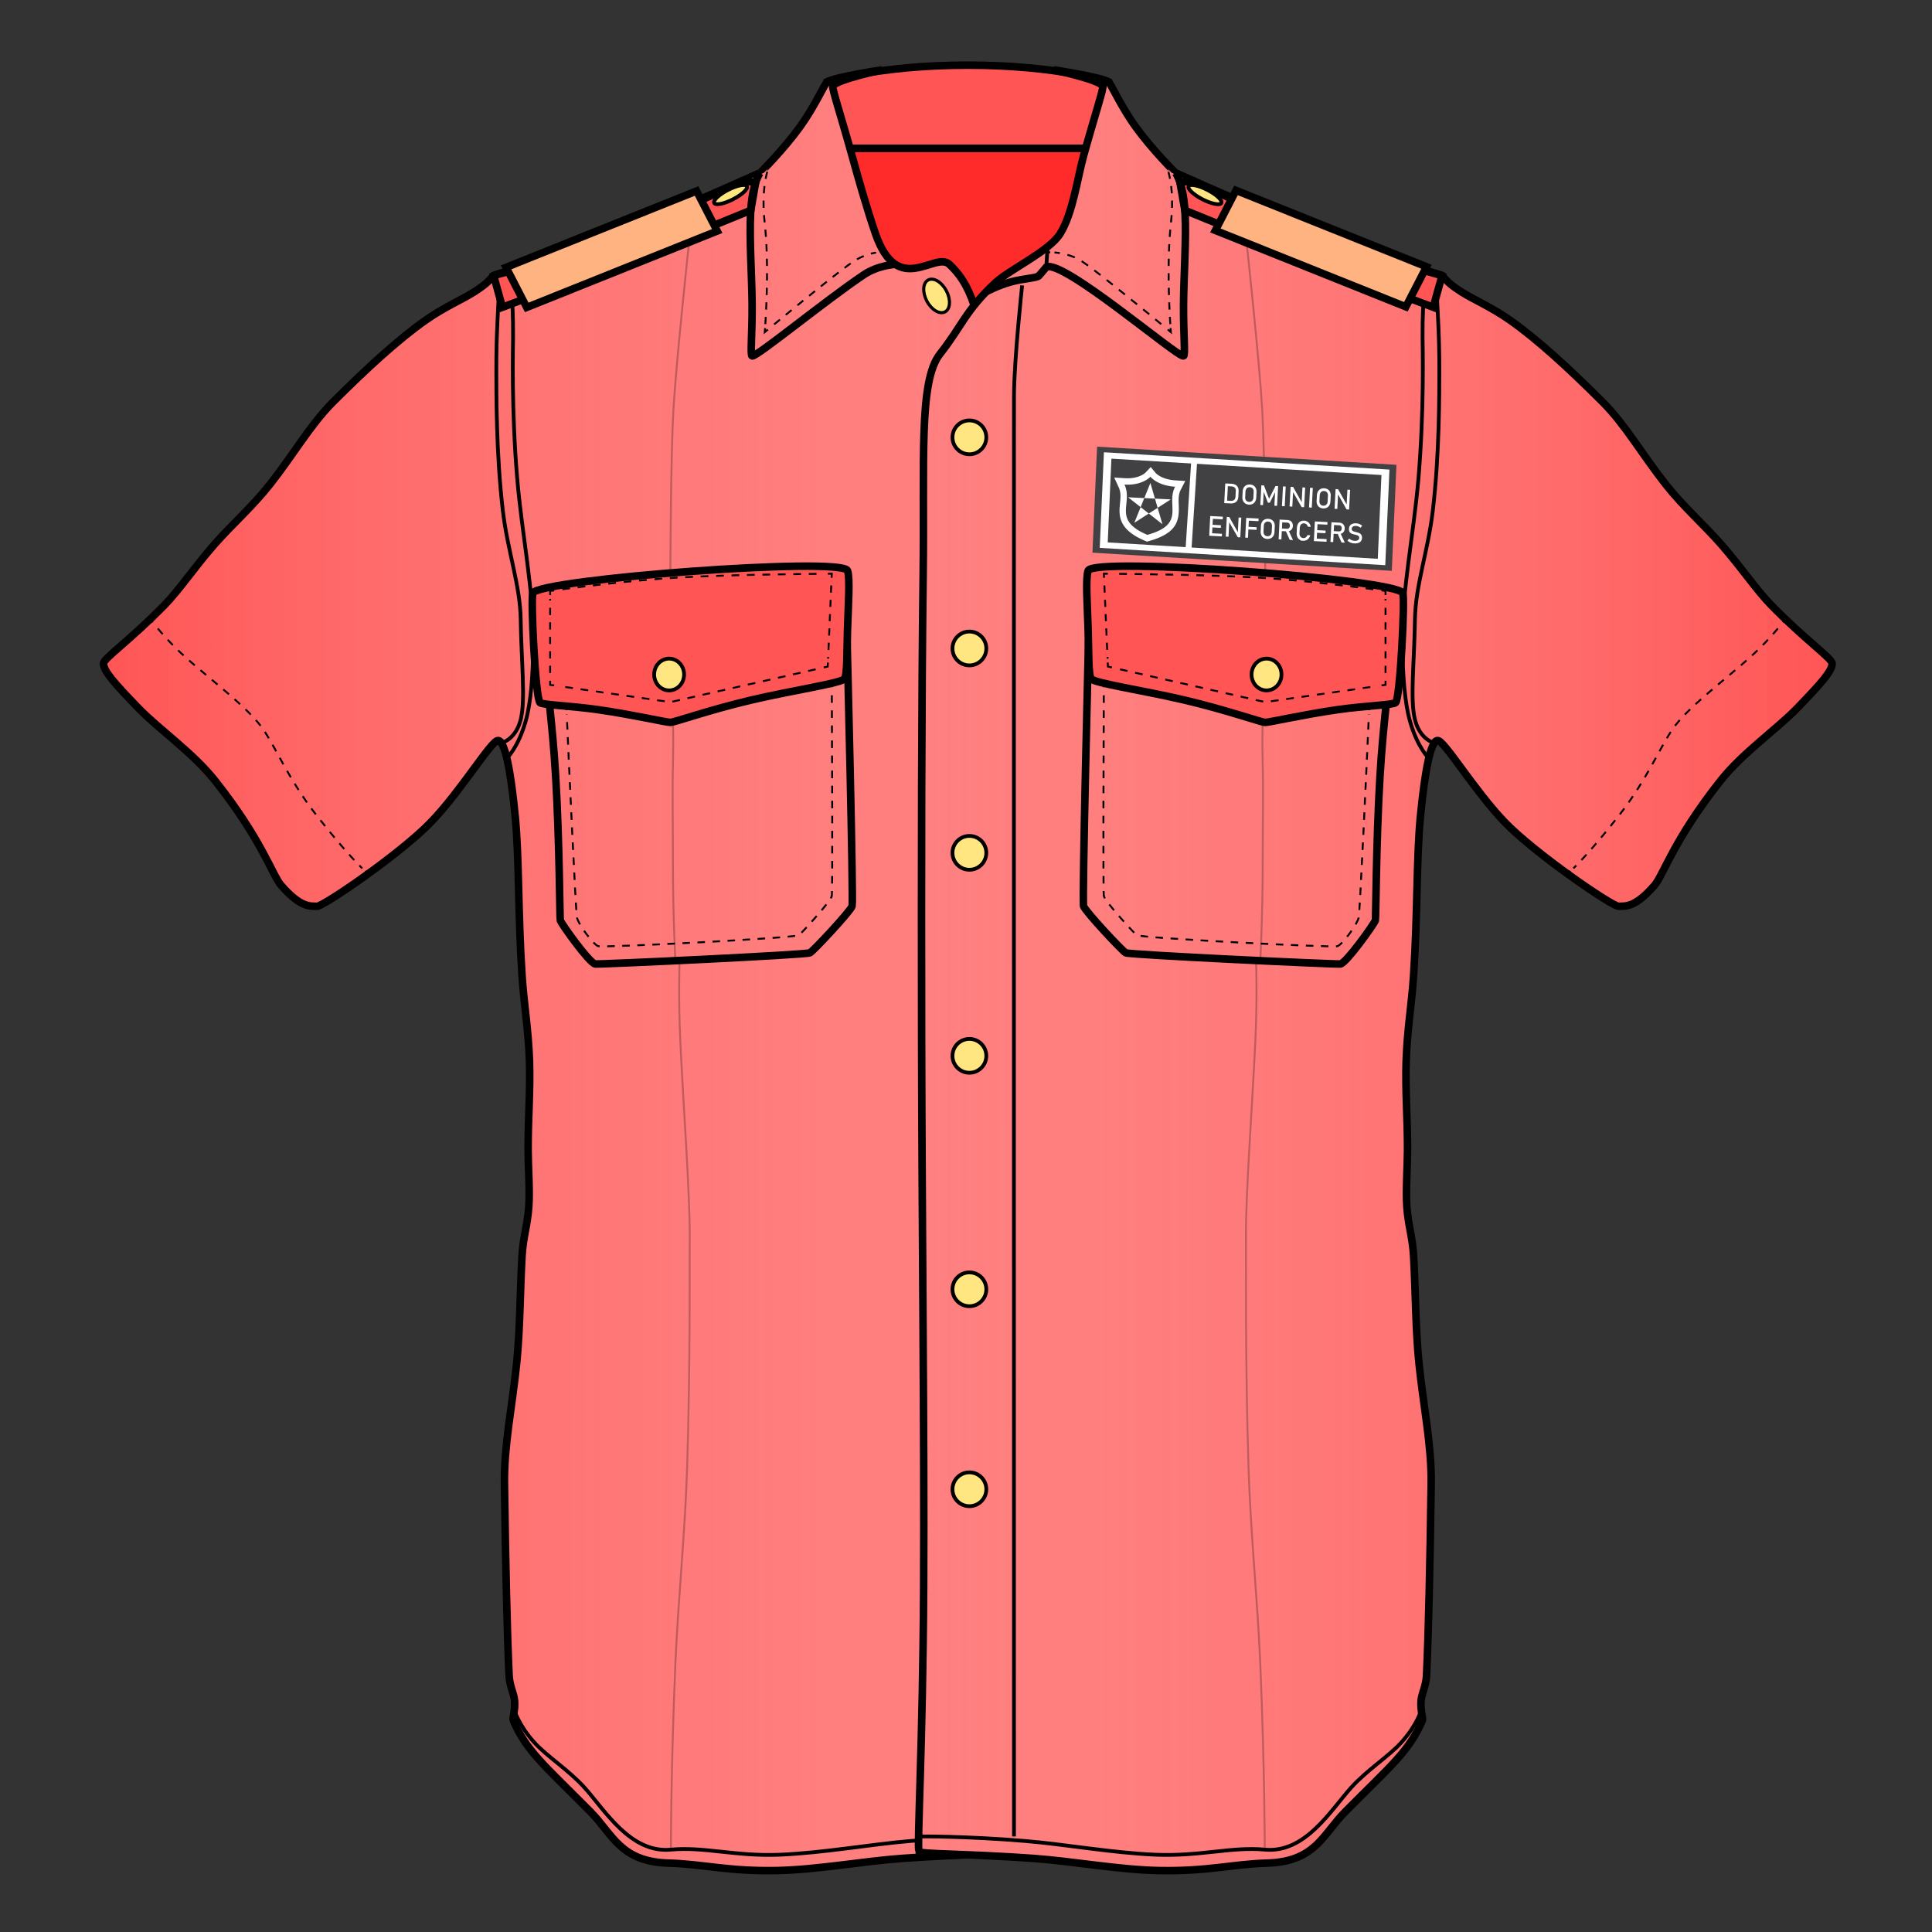 <svg xmlns="http://www.w3.org/2000/svg" xmlns:xlink="http://www.w3.org/1999/xlink" viewBox="0 0 256 256">
    <rect x="0" y="0" width="256" height="256" fill="#333333" stroke="none"/>
    <defs>
        <linearGradient id="innoGrad2">
            <stop offset="0" stop-color="#ff8080" stop-opacity="0"/>
            <stop offset="1" stop-color="#ff2a2a" stop-opacity=".502"/>
        </linearGradient>
        <linearGradient id="innoGrad1">
            <stop offset="0" stop-color="#ff2a2a" stop-opacity=".502"/>
            <stop offset="1" stop-color="#ff8080" stop-opacity="0"/>
        </linearGradient>
        <linearGradient id="linearGradient949" x1="19.281" x2="132.719" y1="125.71" y2="125.71" gradientUnits="userSpaceOnUse" xlink:href="#innoGrad1"/>
        <linearGradient id="linearGradient980" x1="119.651" x2="233.089" y1="125.711" y2="125.711" gradientUnits="userSpaceOnUse" xlink:href="#innoGrad2"/>
    </defs>
    <g stroke="#000" stroke-miterlimit="10" stroke-width=".929">
        <path fill="#f55" d="M108.871 16.313s6.19-2.063 17.315-2.063 17.314 2.063 17.314 2.063V24.5h-34.629z" transform="matrix(1.076 0 0 1.076 -7.534 -6.7)"/>
        <path fill="#ff2a2a" d="M108.871 24.5l17.508 48.75L143.5 24.5z" transform="matrix(1.076 0 0 1.076 -7.534 -6.7)"/>
    </g>
    <g stroke-width=".929" transform="matrix(1.076 0 0 1.076 -7.534 -6.7)">
        <path fill="#ff8080" d="M132.203 234.246c-.104.314-6.247.27-14.083.832-4.894.352-10.545 1.408-15.5 1.5-6.024.113-9.036-.799-13.25-.916-6-.166-6.871-3.516-9.666-6.334-5.793-5.838-7.833-7.416-9.5-11.25-.114-.264.265-1.152.167-2.414-.066-.854-.614-1.832-.674-3.086-.246-5.203-.432-13.643-.572-23.656-.065-4.678.96-9.543 1.496-14.754.437-4.242.417-8.829.667-13.25.134-2.366.668-3.776.833-6.084.143-2.004-.074-4.908-.083-6.917-.017-3.797.291-7.458.166-11.084-.133-3.863-.684-6.974-.916-10.5-.499-7.577-.343-14.423-.834-19.501-.568-5.88-1.293-9.414-2.126-9.415-.833-.001-4.457 6.081-8.207 9.998-3.75 3.917-13.352 10.471-14.083 10.417-.731-.054-1.914.307-4.418-2.582-1.079-1.245-2.375-5.625-8.125-12.875-2.768-3.49-6.929-6.333-9.5-9-2.84-2.946-4.247-4.5-4.25-5.438-.002-.636 3.212-2.796 7.563-7.25 1.737-1.779 3.678-4.652 6.063-7.375 2.154-2.459 4.725-4.71 6.875-7.438 2.835-3.593 5.004-7.381 7.75-10.125 4.194-4.19 8.032-7.702 11.375-10.063 2.346-1.657 4.563-2.576 6-3.5 1.729-1.112 1.836-1.425 2.418-2.025.207-.213 6.316-1.675 11.645-3.725 9.682-3.726 21.188-8.941 21.188-8.942 0-.001 2.814-2.773 4.875-5.621 1.887-2.606 3.017-5.294 3.375-5.563.75-.563 6.75-1.483 6.75-1.483s-5.604 1.208-6.063 1.983c-.143.241 1.102 3.993 2.375 8.625.775 2.818 1.892 6.729 2.875 9.563 2.754 7.938 7.345 2.13 9.101 3.78 3.721 3.494 2.898 7.461 5.712 11.05 2.635 3.357 1.881 13.205 2.063 27.232.199 15.547.23 35.933.188 57.271-.047 23.771-.342 48.426-.25 67.165.096 19.6.83 32 .58 32.75z"/>
        <path fill="url(#linearGradient949)" stroke="#000" stroke-miterlimit="10" d="M132.203 234.246c-.104.314-6.247.27-14.083.832-4.894.352-10.545 1.408-15.5 1.5-6.024.113-9.036-.799-13.25-.916-6-.166-6.871-3.516-9.666-6.334-5.793-5.838-7.833-7.416-9.5-11.25-.114-.264.265-1.152.167-2.414-.066-.854-.614-1.832-.674-3.086-.246-5.203-.432-13.643-.572-23.656-.065-4.678.96-9.543 1.496-14.754.437-4.242.417-8.829.667-13.25.134-2.366.668-3.776.833-6.084.143-2.004-.074-4.908-.083-6.917-.017-3.797.291-7.458.166-11.084-.133-3.863-.684-6.974-.916-10.5-.499-7.577-.343-14.423-.834-19.501-.568-5.88-1.293-9.414-2.126-9.415-.833-.001-4.457 6.081-8.207 9.998-3.75 3.917-13.352 10.471-14.083 10.417-.731-.054-1.914.307-4.418-2.582-1.079-1.245-2.375-5.625-8.125-12.875-2.768-3.49-6.929-6.333-9.5-9-2.84-2.946-4.247-4.5-4.25-5.438-.002-.636 3.212-2.796 7.563-7.25 1.737-1.779 3.678-4.652 6.063-7.375 2.154-2.459 4.725-4.71 6.875-7.438 2.835-3.593 5.004-7.381 7.75-10.125 4.194-4.19 8.032-7.702 11.375-10.063 2.346-1.657 4.563-2.576 6-3.5 1.729-1.112 1.836-1.425 2.418-2.025.207-.213 6.316-1.675 11.645-3.725 9.682-3.726 21.188-8.941 21.188-8.942 0-.001 2.814-2.773 4.875-5.621 1.887-2.606 3.017-5.294 3.375-5.563.75-.563 6.75-1.483 6.75-1.483s-5.604 1.208-6.063 1.983c-.143.241 1.102 3.993 2.375 8.625.775 2.818 1.892 6.729 2.875 9.563 2.754 7.938 7.345 2.13 9.101 3.78 3.721 3.494 2.898 7.461 5.712 11.05 2.635 3.357 1.881 13.205 2.063 27.232.199 15.547.23 35.933.188 57.271-.047 23.771-.342 48.426-.25 67.165.096 19.6.83 32 .58 32.75z"/>
        <path fill="none" stroke="#000" stroke-miterlimit="10" stroke-width=".464" d="M131.871 232.375s-5.596-.035-12.75.563c-4.982.416-10.624 1.457-16.063 1.688-5.438.229-9.393-1.01-13.438-.625-4.972.473-8.106-4.818-10.625-7.625-1.93-2.15-4.659-3.875-6.188-5.563-1.952-2.156-2.465-4.01-2.465-4.01"/>
        <g>
            <g fill="none" stroke="#000" stroke-miterlimit="10" stroke-width=".232">
                <path d="M25.517 82.459s.103.144.299.397"/>
                <path stroke-dasharray=".919,.919" d="M26.436 83.624a35.05 35.05 0 0 0 3.373 3.501c3.125 2.821 7.53 6.063 9.438 8.688 1.606 2.212 3.313 6.438 6.688 10.75 2.94 3.757 4.758 5.696 5.675 6.596"/>
                <path d="M51.967 113.502c.252.234.371.328.371.328"/>
            </g>
        </g>
        <path fill="none" stroke="#000" stroke-miterlimit="10" stroke-width=".464" d="M68.12 40.029s.308.552.305 1.971c-.005 1.767-.319 4.876-.304 9.938.009 2.632-.031 10.151.813 17.25.581 4.897 2.127 9.15 2.188 13.272.077 5.278.618 9.864.007 12.353-.617 2.519-2.386 2.91-2.386 2.91l.674 1.874s1.406-1.313 2.33-4.597c.634-2.253.876-5.533.938-9.563.094-6.135-1.438-13.614-2-20.375-.713-8.564-.509-15.93-.5-17.438.027-4.62-.416-8.082-.416-8.082"/>
        <path fill="#f55" stroke="#000" stroke-miterlimit="10" d="M67.789 40.163l1.082 3.9s22.249-8.369 15.875-5.875c-6.374 2.494 14.711-6.061 14.711-6.061l.601-3.439-1.634-.208s-3.676 2.063-14.719 6.27c-11.043 4.207-15.916 5.413-15.916 5.413z"/>
        <path fill="none" stroke="#000" stroke-miterlimit="10" stroke-opacity=".251" stroke-width=".232" d="M91.871 35.938s-1.606 14.873-1.938 20.688c-.332 5.815-.375 19.874-.375 19.874M90.683 124.938s-.155 4.134.096 9.5c.376 8.02 1.205 18.945 1.154 24.188-.032 3.333.101 15.065-.313 28.313-.247 7.928-1.111 16.398-1.438 23.938-.558 12.932-.561 23.123-.561 23.123"/>
        <path fill="none" stroke="#000" stroke-miterlimit="10" d="M100.621 27.496s-1 1.192-1.187 5.004c-.163 3.325.162 7.707.187 11.25.025 3.543-.252 6.25 0 6.313.551.138 8.881-6.727 13.754-10 1.755-1.179 3.886-1.282 3.886-1.282"/>
        <g>
            <g fill="none" stroke="#000" stroke-miterlimit="10" stroke-width=".232">
                <path d="M102.027 26.033s-.094.141-.224.442"/>
                <path stroke-dasharray=".896,.896" d="M101.487 27.383c-.341 1.21-.657 3.285-.304 6.43.49 4.362.211 10.069.068 12.33"/>
                <path d="M101.219 46.629c-.022.319-.036.496-.036.496l.383-.317"/>
                <path stroke-dasharray=".927,.927" d="M102.334 46.173c2.491-2.054 8.283-6.797 9.849-7.798 1.056-.675 2.02-.938 2.697-1.034"/>
                <path d="M115.375 37.293c.316-.015.498.008.498.008"/>
            </g>
        </g>
        <path fill="none" stroke="#000" stroke-miterlimit="10" d="M111.328 85.567s.793 31.62.605 32.245c-.188.625-4.75 5.5-5.188 5.75-.438.25-25.75 1.438-26.438 1.375-.688-.063-4.177-4.937-4.307-5.374-.071-.238-.08-9.391-.567-17.688-.408-6.958-1.313-13.313-1.313-13.313z"/>
        <path fill="#f55" stroke="#000" stroke-miterlimit="10" d="M111.371 76.5c-.625-1.75-37.875 1.063-38.743 2.75-.302.586.306 12.875.868 13.5.257.285 3.728.38 7.188.875 4.127.59 8.365 1.563 8.875 1.563.457 0 4.911-1.574 9.938-2.75 5.268-1.232 11.116-2.081 11.5-2.625.357-.507.285-3.294.375-6.125.096-3.098.325-6.274-.001-7.188z"/>
        <g>
            <g fill="none" stroke="#000" stroke-miterlimit="10" stroke-width=".232">
                <path d="M108.938 76.878l.496-.003-.022.5"/>
                <path stroke-dasharray=".882,.882" d="M109.37 78.323l-.394 9.015"/>
                <path d="M108.955 87.813l-.022.5-.488.11"/>
                <path stroke-dasharray=".952,.952" d="M107.445 88.648l-17.887 4.04-13.81-1.982"/>
                <path d="M75.241 90.633l-.495-.07v-.5"/>
                <path stroke-dasharray=".892,.892" d="M74.746 89.102V79.98"/>
                <path d="M74.746 79.5V79l.491-.069"/>
                <path stroke-dasharray=".951,.951" d="M76.248 78.794c2.712-.36 8.634-1.098 13.873-1.419 5.842-.358 15.223-.466 18.3-.492"/>
            </g>
        </g>
        <g>
            <g fill="none" stroke="#000" stroke-miterlimit="10" stroke-width=".232">
                <path d="M109.433 90.363l.002.496"/>
                <path stroke-dasharray=".927,.927" d="M109.44 91.854c.024 5.466.1 24.122-.007 24.708-.125.688-3.625 4.438-4 4.813s-24.125 1.563-24.75 1.375c-.625-.188-2.438-2.688-2.625-3.5-.165-.715-1.057-20.374-1.268-25.065"/>
                <path d="M76.768 93.682l-.022-.496"/>
            </g>
        </g>
        <path fill="none" stroke="#000" stroke-miterlimit="10" stroke-opacity=".251" stroke-width=".232" d="M89.871 95.127s.082 2.124 0 5.248 0 7.454 0 12.188c0 6.359.313 12.375.313 12.375"/>
        <ellipse cx="89.402" cy="89.291" fill="#ffe680" stroke="#000" stroke-miterlimit="10" stroke-width=".464" rx="1.844" ry="1.959"/>
        <ellipse cx="96.979" cy="30.19" fill="#ffe680" stroke="#000" stroke-miterlimit="10" stroke-width=".464" rx="2.266" ry=".654" transform="scale(-1) rotate(-27.057 -125.47 403.04)"/>
        <path fill="#ff8080" d="M120.167 234.246c.104.314 6.247.27 14.083.833 4.894.352 10.545 1.407 15.5 1.5 6.024.113 9.036-.799 13.25-.916 6-.167 6.871-3.517 9.666-6.334 5.793-5.838 7.833-7.417 9.5-11.25.114-.264-.265-1.153-.167-2.414.066-.854.614-1.832.674-3.087.246-5.202.432-13.643.572-23.655.065-4.679-.96-9.544-1.496-14.755-.437-4.242-.417-8.829-.667-13.25-.134-2.366-.668-3.776-.833-6.084-.143-2.004.074-4.908.083-6.917.017-3.797-.291-7.458-.166-11.084.133-3.863.684-6.974.916-10.5.499-7.577.343-14.423.834-19.501.568-5.88 1.293-9.414 2.126-9.415.833-.001 4.457 6.081 8.207 9.998 3.75 3.917 13.352 10.471 14.083 10.417.731-.054 1.914.307 4.418-2.582 1.079-1.245 2.375-5.625 8.125-12.875 2.768-3.49 6.929-6.333 9.5-9 2.84-2.946 4.247-4.5 4.25-5.438.002-.636-3.212-2.796-7.563-7.25-1.737-1.779-3.678-4.652-6.063-7.375-2.154-2.459-4.725-4.71-6.875-7.438-2.835-3.593-5.004-7.381-7.75-10.125-4.194-4.19-8.032-7.702-11.375-10.063-2.346-1.657-4.563-2.576-6-3.5-1.729-1.112-1.836-1.425-2.418-2.025-.207-.213-6.316-1.675-11.645-3.725-9.682-3.726-21.188-8.941-21.188-8.942 0-.001-2.814-2.773-4.875-5.621-1.887-2.606-3.017-5.294-3.375-5.563-.75-.563-6.75-1.483-6.75-1.483s5.604 1.208 6.063 1.983c.143.241-1.102 3.993-2.375 8.625-.775 2.818-1.303 7.008-2.875 9.563-1.333 2.165-6.244 4.413-8 6.063-3.721 3.494-3.998 5.179-6.813 8.768-2.634 3.357-1.881 13.205-2.062 27.232-.199 15.547-.23 35.933-.188 57.271.047 23.771.343 48.426.25 67.165-.095 19.6-.831 31.999-.581 32.749z"/>
        <path fill="url(#linearGradient980)" stroke="#000" stroke-miterlimit="10" d="M120.167 234.246c.104.314 6.247.27 14.083.833 4.894.352 10.545 1.407 15.5 1.5 6.024.113 9.036-.799 13.25-.916 6-.167 6.871-3.517 9.666-6.334 5.793-5.838 7.833-7.417 9.5-11.25.114-.264-.265-1.153-.167-2.414.066-.854.614-1.832.674-3.087.246-5.202.432-13.643.572-23.655.065-4.679-.96-9.544-1.496-14.755-.437-4.242-.417-8.829-.667-13.25-.134-2.366-.668-3.776-.833-6.084-.143-2.004.074-4.908.083-6.917.017-3.797-.291-7.458-.166-11.084.133-3.863.684-6.974.916-10.5.499-7.577.343-14.423.834-19.501.568-5.88 1.293-9.414 2.126-9.415.833-.001 4.457 6.081 8.207 9.998 3.75 3.917 13.352 10.471 14.083 10.417.731-.054 1.914.307 4.418-2.582 1.079-1.245 2.375-5.625 8.125-12.875 2.768-3.49 6.929-6.333 9.5-9 2.84-2.946 4.247-4.5 4.25-5.438.002-.636-3.212-2.796-7.563-7.25-1.737-1.779-3.678-4.652-6.063-7.375-2.154-2.459-4.725-4.71-6.875-7.438-2.835-3.593-5.004-7.381-7.75-10.125-4.194-4.19-8.032-7.702-11.375-10.063-2.346-1.657-4.563-2.576-6-3.5-1.729-1.112-1.836-1.425-2.418-2.025-.207-.213-6.316-1.675-11.645-3.725-9.682-3.726-21.188-8.941-21.188-8.942 0-.001-2.814-2.773-4.875-5.621-1.887-2.606-3.017-5.294-3.375-5.563-.75-.563-6.75-1.483-6.75-1.483s5.604 1.208 6.063 1.983c.143.241-1.102 3.993-2.375 8.625-.775 2.818-1.303 7.008-2.875 9.563-1.333 2.165-6.244 4.413-8 6.063-3.721 3.494-3.998 5.179-6.813 8.768-2.634 3.357-1.881 13.205-2.062 27.232-.199 15.547-.23 35.933-.188 57.271.047 23.771.343 48.426.25 67.165-.095 19.6-.831 31.999-.581 32.749z"/>
        <path fill="none" stroke="#000" stroke-miterlimit="10" stroke-width=".464" d="M120.5 232.375s5.596-.034 12.75.563c4.982.416 10.624 1.458 16.063 1.688 5.439.23 9.393-1.01 13.438-.625 4.972.473 8.106-4.818 10.625-7.625 1.93-2.15 4.659-3.875 6.188-5.563 1.952-2.156 2.465-4.01 2.465-4.01"/>
        <g>
            <g fill="none" stroke="#000" stroke-miterlimit="10" stroke-width=".232">
                <path d="M226.854 82.459s-.103.144-.299.397"/>
                <path stroke-dasharray=".919,.919" d="M225.936 83.624a35.282 35.282 0 0 1-3.373 3.501c-3.125 2.821-7.53 6.063-9.438 8.688-1.606 2.212-3.313 6.438-6.688 10.75-2.94 3.757-4.759 5.696-5.675 6.596"/>
                <path d="M200.403 113.502c-.252.234-.371.328-.371.328"/>
            </g>
        </g>
        <path fill="none" stroke="#000" stroke-miterlimit="10" stroke-width=".464" d="M184.251 40.029s-.308.552-.305 1.971c.005 1.767.319 4.876.304 9.938-.009 2.632.031 10.151-.813 17.25-.581 4.897-2.127 9.15-2.188 13.272-.077 5.278-.618 9.864-.007 12.353.617 2.519 2.386 2.91 2.386 2.91l-.674 1.874s-1.406-1.313-2.33-4.597c-.634-2.253-.876-5.533-.938-9.563-.094-6.135 1.438-13.614 2-20.375.713-8.564.509-15.93.5-17.438-.027-4.62.416-8.082.416-8.082"/>
        <path fill="#f55" stroke="#000" stroke-miterlimit="10" d="M184.582 40.163l-1.082 3.9s-22.249-8.369-15.875-5.875c6.374 2.494-14.711-6.061-14.711-6.061l-.601-3.439 1.634-.208s3.676 2.063 14.719 6.27c11.043 4.207 15.916 5.413 15.916 5.413z"/>
        <path fill="none" stroke="#000" stroke-miterlimit="10" stroke-opacity=".251" stroke-width=".232" d="M160.5 35.938s1.606 14.873 1.938 20.688c.332 5.815.375 19.875.375 19.875M161.688 124.938s.155 4.134-.096 9.5c-.376 8.02-1.205 18.945-1.154 24.188.032 3.333-.101 15.065.313 28.313.247 7.928 1.111 16.399 1.438 23.938.558 12.933.561 23.123.561 23.123"/>
        <path fill="none" stroke="#000" stroke-miterlimit="10" d="M151.75 27.496s1 1.192 1.187 5.004c.163 3.325-.162 7.707-.187 11.25-.025 3.543.252 6.25 0 6.313-.75.188-14.938-12-16.905-10.941 0 0-.407.504-.907 1.066-.25.281-1.881.331-3.438.75-1.557.419-3.038 1.207-3.038 1.207"/>
        <path fill="none" stroke="#000" stroke-miterlimit="10" stroke-width=".464" d="M136.016 36.613l-.171 2.508"/>
        <g>
            <g fill="none" stroke="#000" stroke-miterlimit="10" stroke-width=".232">
                <path d="M150.344 26.033s.094.141.224.442"/>
                <path stroke-dasharray=".896,.896" d="M150.884 27.383c.341 1.21.657 3.285.304 6.43-.49 4.362-.212 10.069-.068 12.33"/>
                <path d="M151.151 46.629c.021.319.036.496.036.496l-.383-.317"/>
                <path stroke-dasharray=".962,.962" d="M150.007 46.149c-2.506-2.066-8.26-6.777-9.819-7.774-1.178-.753-2.466-.989-3.33-1.055"/>
                <path d="M136.34 37.298c-.311-.003-.495.015-.495.015"/>
            </g>
        </g>
        <path fill="none" stroke="#000" stroke-miterlimit="10" d="M141.043 85.567s-.793 31.62-.605 32.245c.188.625 4.75 5.5 5.188 5.75.438.25 25.75 1.438 26.438 1.375.688-.063 4.178-4.938 4.308-5.375.071-.238.08-9.391.567-17.688.408-6.958 1.313-13.313 1.313-13.313z"/>
        <g>
            <g fill="none" stroke="#000" stroke-miterlimit="10" stroke-width=".232">
                <path d="M142.938 90.363l-.002.496"/>
                <path stroke-dasharray=".927,.927" d="M142.931 91.854c-.024 5.466-.1 24.122.007 24.708.125.688 3.625 4.438 4 4.813s24.125 1.563 24.75 1.375c.625-.188 2.438-2.688 2.625-3.5.165-.715 1.057-20.374 1.268-25.065"/>
                <path d="M175.603 93.682l.022-.496"/>
            </g>
        </g>
        <path fill="none" stroke="#000" stroke-miterlimit="10" stroke-opacity=".251" stroke-width=".232" d="M162.5 95.127s-.082 2.124 0 5.248 0 7.454 0 12.188c0 6.359-.313 12.375-.313 12.375"/>
        <path fill="#f55" stroke="#000" stroke-miterlimit="10" d="M141 76.5c.625-1.75 37.875 1.063 38.743 2.75.302.586-.306 12.875-.868 13.5-.257.285-3.728.38-7.188.875-4.127.59-8.365 1.563-8.875 1.563-.457 0-4.911-1.574-9.938-2.75-5.268-1.232-11.116-2.081-11.5-2.625-.357-.507-.285-3.294-.375-6.125-.097-3.098-.325-6.274.001-7.188z"/>
        <g>
            <g fill="none" stroke="#000" stroke-miterlimit="10" stroke-width=".232">
                <path d="M143.433 76.878l-.495-.003.021.5"/>
                <path stroke-dasharray=".882,.882" d="M143.001 78.323l.394 9.015"/>
                <path d="M143.416 87.813l.022.5.487.11"/>
                <path stroke-dasharray=".952,.952" d="M144.925 88.648l17.888 4.04 13.81-1.982"/>
                <path d="M177.13 90.633l.495-.07v-.5"/>
                <path stroke-dasharray=".892,.892" d="M177.625 89.102V79.98"/>
                <path d="M177.625 79.5V79l-.491-.069"/>
                <path stroke-dasharray=".951,.951" d="M176.123 78.794c-2.713-.36-8.635-1.098-13.873-1.419-5.842-.358-15.224-.466-18.3-.492"/>
            </g>
        </g>
        <ellipse cx="162.969" cy="89.291" fill="#ffe680" stroke="#000" stroke-miterlimit="10" stroke-width=".464" rx="1.844" ry="1.959"/>
        <ellipse cx="155.392" cy="30.19" fill="#ffe680" stroke="#000" stroke-miterlimit="10" stroke-width=".464" rx="2.266" ry=".654" transform="rotate(27.057 155.381 30.187)"/>
        <circle cx="126.379" cy="60.083" r="2.083" fill="#ffe680" stroke="#000" stroke-miterlimit="10" stroke-width=".464"/>
        <circle cx="126.379" cy="86.083" r="2.083" fill="#ffe680" stroke="#000" stroke-miterlimit="10" stroke-width=".464"/>
        <circle cx="126.379" cy="111.25" r="2.083" fill="#ffe680" stroke="#000" stroke-miterlimit="10" stroke-width=".464"/>
        <circle cx="126.379" cy="136.25" r="2.083" fill="#ffe680" stroke="#000" stroke-miterlimit="10" stroke-width=".464"/>
        <circle cx="126.379" cy="165" r="2.083" fill="#ffe680" stroke="#000" stroke-miterlimit="10" stroke-width=".464"/>
        <circle cx="126.379" cy="189.625" r="2.083" fill="#ffe680" stroke="#000" stroke-miterlimit="10" stroke-width=".464"/>
        <path fill="none" stroke="#000" stroke-miterlimit="10" stroke-width=".464" d="M132.875 41.375s-.979 9-1.004 13.625c-.025 4.625 0 177.375 0 177.375"/>
        <ellipse cx="88.158" cy="94.954" fill="#ffe680" stroke="#000" stroke-miterlimit="10" stroke-width=".387" rx="1.358" ry="2.22" transform="rotate(-27.898)"/>
        <path fill="#ffb380" fill-rule="evenodd" stroke="#000" stroke-width=".931" d="M43.903 62.41H69.18v5.547H43.903z" transform="matrix(.928 -.372 .458 .889 0 0)"/>
        <path fill="#ffb380" fill-rule="evenodd" stroke="#000" stroke-width=".931" d="M155.85 26.289h25.277v5.547H155.85z" transform="matrix(.928 .372 .458 -.889 0 0)"/>
    </g>
    <g stroke-width=".929">
        <g stroke-miterlimit="10">
            <path fill="#414042" stroke="#414042" d="M146.75 63.486h35v15.715h-35z" transform="matrix(-1.104 -.067 .037 -.844 343.588 138.63)"/>
            <path fill="none" stroke="#fff" d="M147.597 64.301h33.341v14.081h-33.341z" transform="matrix(-1.104 -.067 .037 -.844 343.627 138.627)"/>
        </g>
        <path fill="#fff" d="M152.437 63.165c.39.476 1.428 1.21 3.268 1.329-1.27 2.465 1.517 4.934-3.672 6.378-4.715-1.997-1.855-4.097-3.031-6.664.326.02.628.016.91-.008 1.366-.116 2.202-.687 2.525-1.034m.04-1.286l-.66.71c-.225.241-.894.675-1.976.767a5.367 5.367 0 0 1-.787.006l-1.413-.089.59 1.288c.317.691.251 1.347.177 2.106-.152 1.536-.341 3.445 3.295 4.985l.273.116.285-.08c3.773-1.05 4.01-2.779 3.93-4.765-.03-.723-.06-1.406.27-2.041l.593-1.15-1.291-.083c-1.877-.122-2.593-.93-2.668-1.021z"/>
        <path fill="#fff" fill-rule="evenodd" d="M152.431 63.997l-2.13 5.28 4.827-3.102-5.654-.284 4.558 3.576z"/>
        <path fill="none" stroke="#fff" stroke-width=".731" d="M154.053 63.152l-.71 11.019" transform="matrix(1.076 0 0 1.076 -7.534 -6.7)"/>
        <path fill="#fff" d="M162.35 64.06c.148.008.216.013.365.02l-.135 2.608-.363-.02.134-2.608zm.133 2.272l.594.032c.192.01.344-.034.454-.128.11-.095.17-.232.178-.415l.04-.767c.008-.182-.037-.326-.137-.431-.1-.105-.248-.165-.44-.174l-.592-.03c.006-.139.01-.21.02-.35l.581.031c.21.01.38.059.527.138a.76.76 0 0 1 .322.334c.07.143.1.317.092.514l-.037.738c-.01.197-.063.365-.146.502a.749.749 0 0 1-.352.301c-.153.066-.335.091-.542.08l-.581-.029c.007-.138.014-.206.02-.346zM165.013 66.72a.829.829 0 0 1-.302-.355 1.073 1.073 0 0 1-.09-.51c.014-.295.026-.444.041-.738.008-.192.054-.358.137-.5a.816.816 0 0 1 .341-.323.949.949 0 0 1 .488-.094.94.94 0 0 1 .477.144.826.826 0 0 1 .302.354c.068.149.098.32.087.512l-.037.74a1.07 1.07 0 0 1-.14.5.807.807 0 0 1-.338.321.951.951 0 0 1-.488.093.96.96 0 0 1-.478-.144zm.785-.273a.496.496 0 0 0 .2-.2.662.662 0 0 0 .083-.305l.04-.764a.673.673 0 0 0-.05-.314.49.49 0 0 0-.181-.216.541.541 0 0 0-.28-.087.553.553 0 0 0-.289.056.487.487 0 0 0-.2.197.687.687 0 0 0-.087.307l-.04.765a.68.68 0 0 0 .051.313c.04.092.103.164.185.217.077.053.172.081.28.087a.535.535 0 0 0 .288-.056zM169.013 64.4l.343.017c-.056 1.045-.082 1.565-.135 2.61l-.358-.019c.04-.782.061-1.17.1-1.952.006.046.006.068.012.114l-.718 1.445-.258-.012c-.226-.59-.337-.884-.566-1.474l.025-.15c-.042.781-.06 1.17-.1 1.952l-.358-.018.135-2.608c.138.008.207.009.344.017.273.704.406 1.056.677 1.762l.856-1.684zM170.232 67.08l-.367-.02c.053-1.044.08-1.564.135-2.609l.363.02-.13 2.609zM171.013 64.501l.332.02 1.17 2.082-.046.044c.043-.826.067-1.238.111-2.064.145.008.216.01.36.019l-.137 2.608-.333-.018c-.47-.82-.703-1.232-1.171-2.052.02-.018.025-.027.045-.046l-.106 2.035-.363-.02c.052-1.044.083-1.565.138-2.608zM173.818 67.263c-.147-.008-.218-.013-.366-.02l.135-2.609.367.018c-.055 1.045-.083 1.566-.136 2.61zM174.851 67.224a.823.823 0 0 1-.305-.356 1.063 1.063 0 0 1-.088-.51c.015-.296.026-.444.04-.74.01-.191.055-.36.139-.501a.803.803 0 0 1 .337-.32.958.958 0 0 1 .49-.095c.18.01.34.057.474.143a.807.807 0 0 1 .303.355c.068.149.099.319.088.51l-.04.74c-.01.191-.056.359-.14.5a.804.804 0 0 1-.338.323.953.953 0 0 1-.489.094.93.93 0 0 1-.47-.143zm.782-.277a.481.481 0 0 0 .2-.196.666.666 0 0 0 .084-.307l.04-.765a.656.656 0 0 0-.05-.313.495.495 0 0 0-.183-.218.55.55 0 0 0-.279-.085.545.545 0 0 0-.29.056.471.471 0 0 0-.199.197.702.702 0 0 0-.086.307l-.04.765a.696.696 0 0 0 .053.313c.04.092.098.165.179.218a.55.55 0 0 0 .278.087.532.532 0 0 0 .294-.059zM176.97 64.807l.332.016c.47.834.701 1.251 1.172 2.084-.02.018-.024.026-.043.044l.106-2.065c.145.007.216.012.361.02-.054 1.044-.082 1.563-.135 2.607l-.335-.017c-.47-.821-.702-1.232-1.17-2.054l.047-.044c-.044.814-.063 1.222-.105 2.036l-.362-.018.132-2.609zM160.362 68.38c.147.008.218.01.366.019l-.135 2.61-.366-.018c.052-1.044.082-1.567.135-2.611zm.176.01l1.499.075-.022.349c-.598-.032-.896-.046-1.496-.077.008-.138.01-.208.02-.347zm-.06 1.138c.52.028.783.042 1.304.068l-.018.348-1.303-.065.017-.35zm-.057 1.125l1.498.077c-.008.14-.008.208-.016.347l-1.5-.076c.008-.14.012-.21.018-.348zM162.558 68.494l.33.017 1.173 2.081-.047.044.108-2.065c.145.007.215.012.36.02l-.135 2.61-.335-.018c-.47-.822-.7-1.23-1.17-2.05.02-.019.025-.028.044-.046-.042.814-.062 1.22-.102 2.034-.145-.008-.217-.01-.362-.019l.136-2.608zM165.13 68.625l.366.02-.133 2.61-.368-.019c.056-1.046.082-1.569.136-2.61zm.18.009c.584.03.88.044 1.462.075-.009.139-.009.208-.017.348l-1.462-.074c.006-.14.008-.21.017-.35zm-.06 1.162l1.264.065c-.008.14-.008.21-.017.35-.504-.027-.758-.042-1.264-.067.009-.14.009-.209.017-.348zM167.44 71.268a.839.839 0 0 1-.306-.356 1.056 1.056 0 0 1-.089-.511c.014-.296.023-.442.038-.738.008-.192.056-.36.14-.5a.823.823 0 0 1 .341-.32.93.93 0 0 1 .483-.095c.184.01.343.058.477.144a.827.827 0 0 1 .304.353c.07.148.099.318.088.51l-.04.741c-.007.19-.053.357-.137.5a.814.814 0 0 1-.336.321.975.975 0 0 1-.49.095.937.937 0 0 1-.474-.144zm.782-.275a.485.485 0 0 0 .197-.196c.05-.088.08-.191.086-.308.016-.306.024-.458.038-.763a.654.654 0 0 0-.052-.313.472.472 0 0 0-.177-.216.56.56 0 0 0-.284-.087.537.537 0 0 0-.284.057.493.493 0 0 0-.205.197.684.684 0 0 0-.082.306l-.04.766a.658.658 0 0 0 .053.31c.04.092.101.168.182.22a.54.54 0 0 0 .28.084.554.554 0 0 0 .288-.057zM169.554 68.849c.147.008.219.01.367.019l-.132 2.613-.365-.02c.055-1.044.076-1.568.13-2.612zm.101 1.169l.894.044a.337.337 0 0 0 .185-.04.335.335 0 0 0 .13-.137.473.473 0 0 0 .055-.21.474.474 0 0 0-.036-.214.33.33 0 0 0-.115-.15.346.346 0 0 0-.184-.06l-.887-.044c.008-.14.008-.21.016-.349l.877.044a.848.848 0 0 1 .396.113c.112.068.194.16.25.279a.81.81 0 0 1 .074.4.822.822 0 0 1-.116.392.645.645 0 0 1-.28.25.803.803 0 0 1-.4.072l-.877-.043c.01-.14.013-.21.018-.347zm.7.304l.37-.063.604 1.301-.433-.023c-.215-.487-.326-.73-.54-1.215zM172.404 71.64s-.069-.043-.2-.13a.817.817 0 0 1-.3-.358 1.105 1.105 0 0 1-.088-.518l.035-.714a1.12 1.12 0 0 1 .139-.506.807.807 0 0 1 .335-.326.939.939 0 0 1 .485-.097c.15.007.284.046.407.116.125.07.228.166.304.287.079.12.13.26.152.416-.152-.008-.227-.01-.378-.017a.59.59 0 0 0-.28-.383.517.517 0 0 0-.505-.001.51.51 0 0 0-.198.207.73.73 0 0 0-.085.32c-.013.286-.022.43-.037.716a.727.727 0 0 0 .052.327.495.495 0 0 0 .453.317.544.544 0 0 0 .228-.038.53.53 0 0 0 .188-.135c.058-.06.1-.133.126-.22l.376.019c-.038.152-.1.286-.19.398a.864.864 0 0 1-.331.256.914.914 0 0 1-.418.076l-.27-.012zM174.225 69.091l.368.018-.133 2.61-.367-.019c.055-1.043.079-1.564.132-2.609zm.178.008c.599.03.899.047 1.5.078-.01.14-.01.209-.017.348l-1.499-.077.016-.35zm-.055 1.141c.52.028.784.04 1.305.067-.009.139-.011.208-.019.348l-1.303-.068c.006-.141.008-.208.017-.347zm-.06 1.121l1.498.076c-.007.14-.006.209-.015.348l-1.499-.076.016-.348zM176.426 69.199l.364.018-.133 2.613-.368-.02.137-2.611zm.098 1.169c.356.017.536.028.89.046a.355.355 0 0 0 .188-.041c.056-.031.1-.076.131-.136a.479.479 0 0 0 .054-.21.466.466 0 0 0-.034-.216.333.333 0 0 0-.299-.209l-.89-.045c.009-.139.01-.208.02-.348l.877.045a.811.811 0 0 1 .393.112.648.648 0 0 1 .25.28.822.822 0 0 1 .076.4.82.82 0 0 1-.118.392.638.638 0 0 1-.28.25.803.803 0 0 1-.398.074l-.878-.045.018-.35zm.7.303l.367-.063.604 1.3c-.173-.01-.26-.013-.433-.022-.216-.485-.324-.727-.538-1.215zM179.283 71.993l-.169-.045a1.404 1.404 0 0 1-.573-.317l.243-.268c.095.09.199.161.318.21.118.05.246.08.387.086.189.009.333-.02.443-.085a.341.341 0 0 0 .172-.29h.003a.307.307 0 0 0-.063-.22.425.425 0 0 0-.177-.127 2.19 2.19 0 0 0-.288-.086c-.005 0-.003-.002-.009-.002a.025.025 0 0 1-.013-.003l-.025-.006a2.746 2.746 0 0 1-.42-.124.608.608 0 0 1-.27-.221c-.074-.104-.106-.247-.097-.43v-.004a.75.75 0 0 1 .13-.406.683.683 0 0 1 .332-.247c.142-.053.312-.074.507-.064.094.004.183.02.271.045.09.025.177.06.264.104.084.045.166.1.25.165-.091.112-.134.168-.224.28a1.16 1.16 0 0 0-.285-.178.836.836 0 0 0-.295-.07c-.178-.01-.32.019-.423.084a.35.35 0 0 0-.164.297c-.006.09.02.161.067.216a.47.47 0 0 0 .184.123c.074.028.18.059.316.092l.012.003c.005 0 .01.002.014.004l.02.006.021.001c.155.037.287.087.391.136.105.05.186.126.253.228.066.102.095.24.087.41v.004a.743.743 0 0 1-.136.404.692.692 0 0 1-.338.24 1.342 1.342 0 0 1-.52.065l-.197-.01z"/>
    </g>
</svg>
